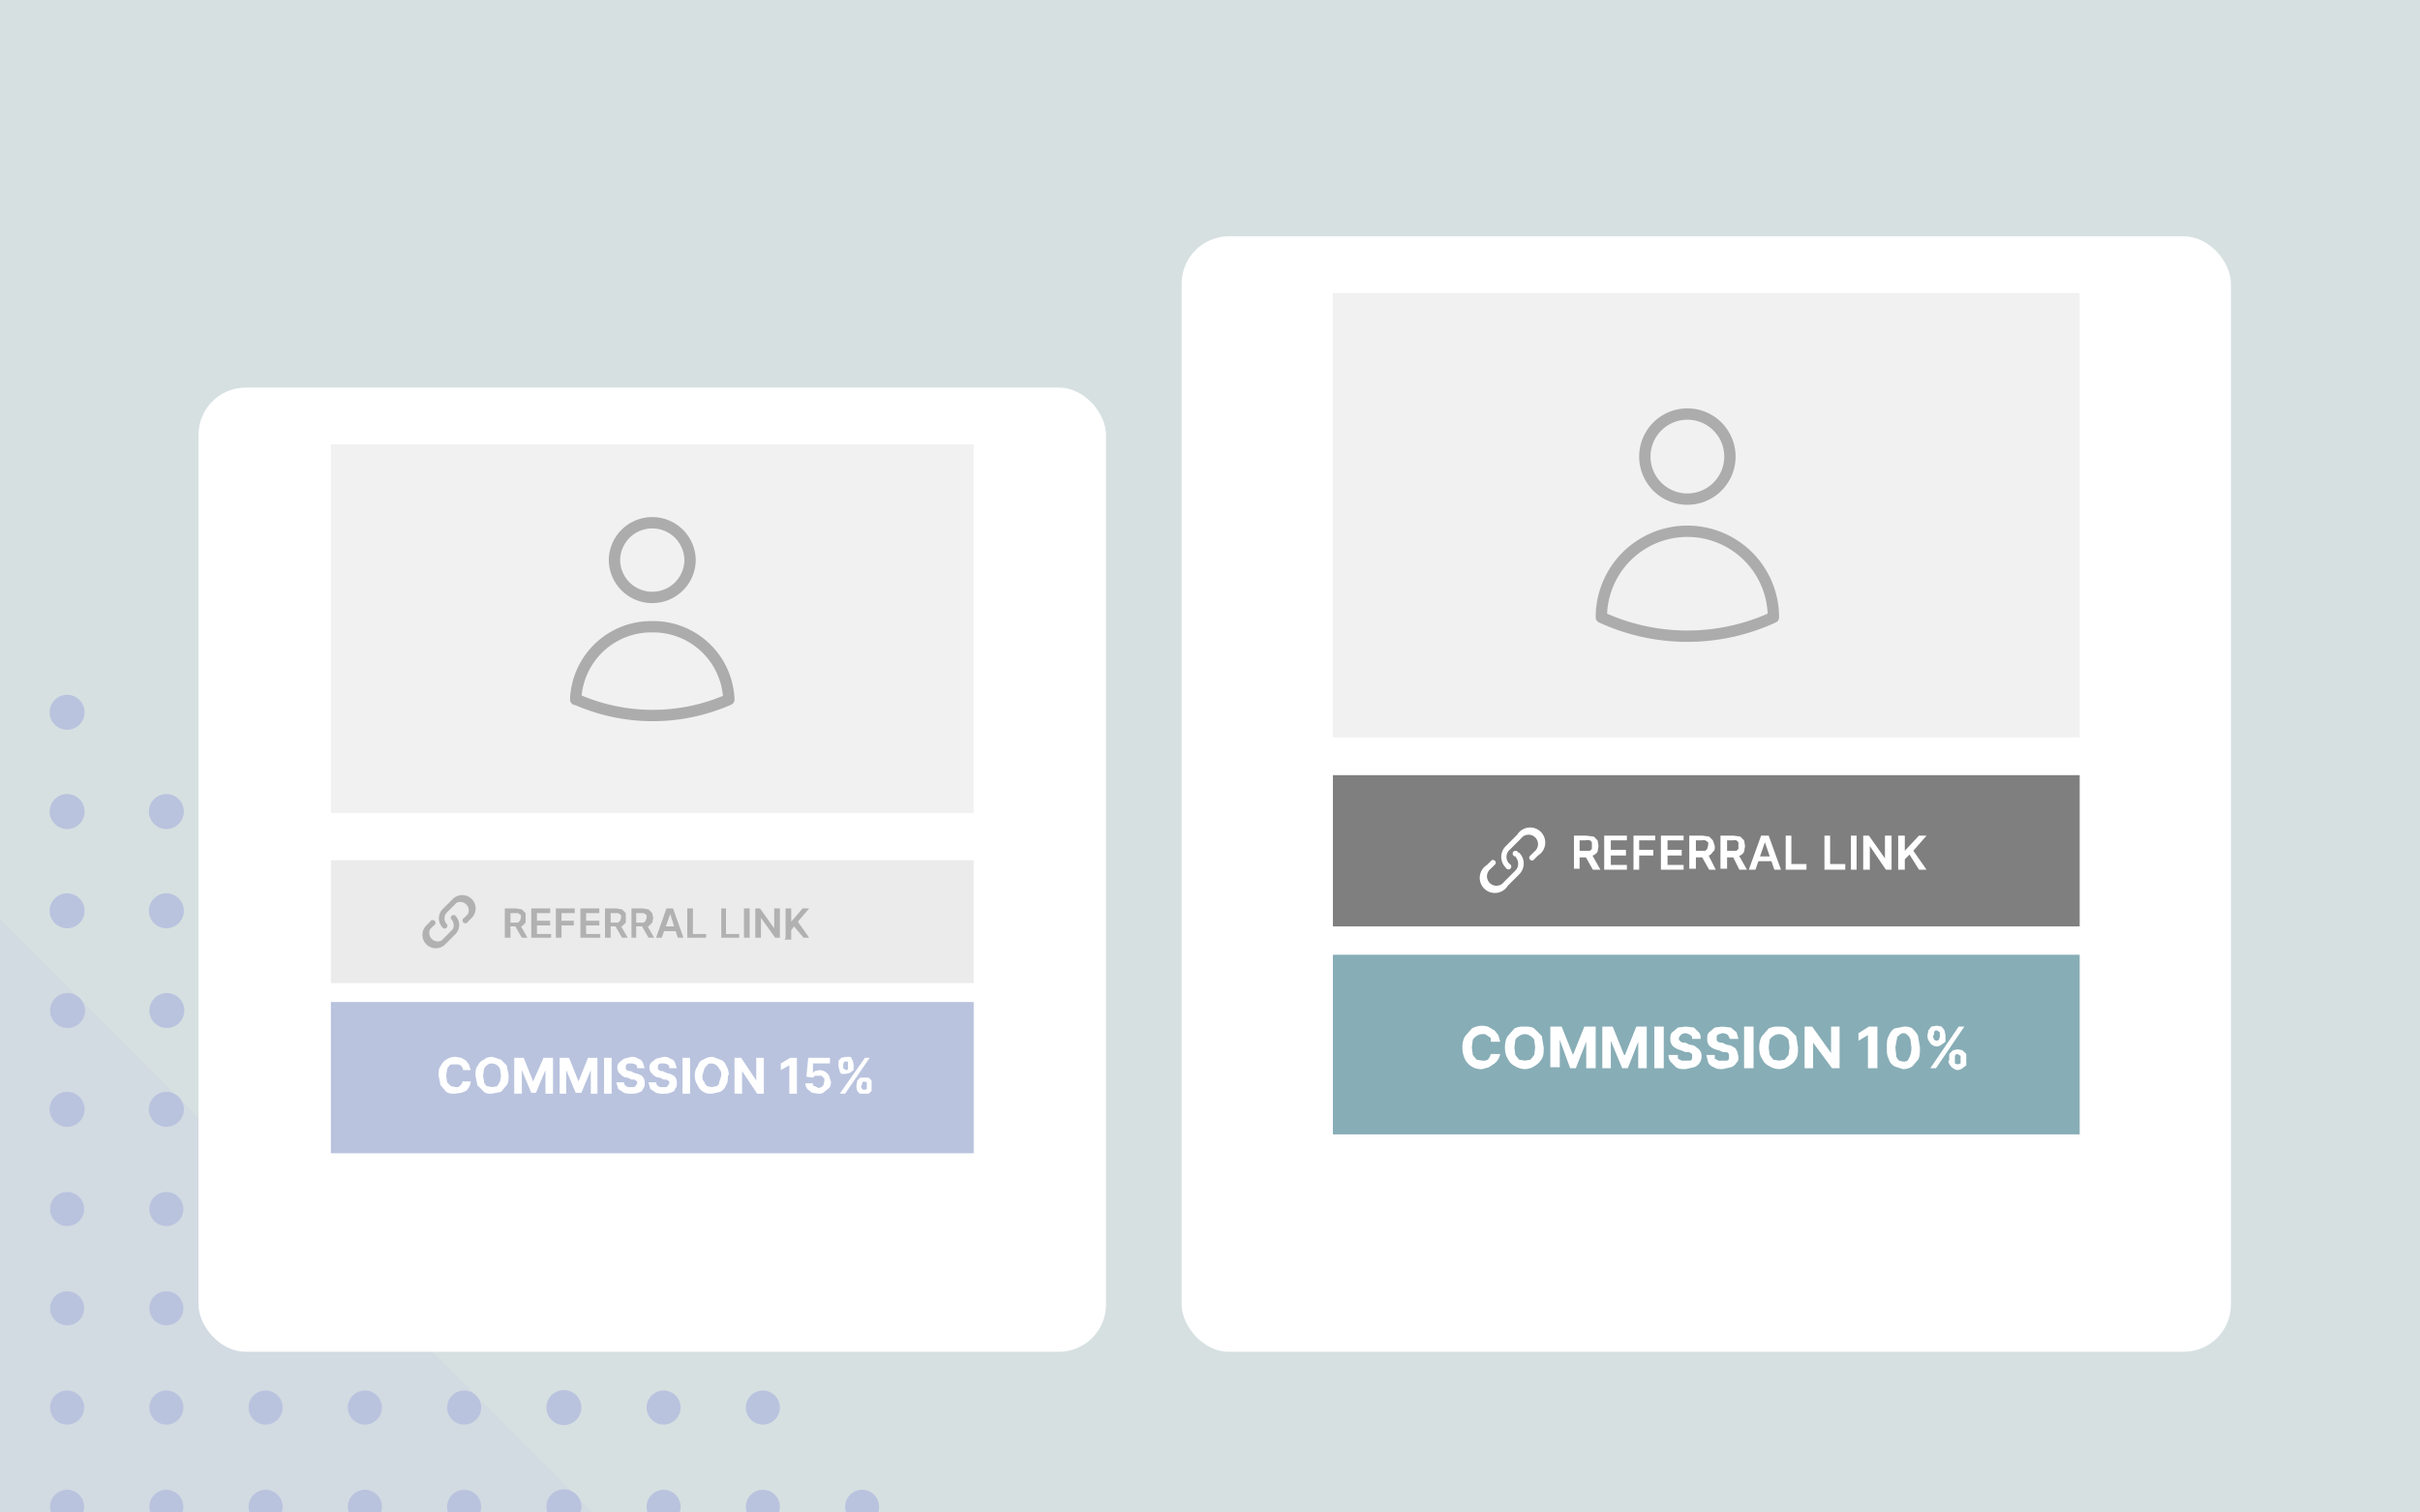 <svg xmlns="http://www.w3.org/2000/svg" fill="none" viewBox="0 0 256 160">
  <g clip-path="url(#a)">
    <path fill="#D6E0E1" d="M0 0h256v160H0z"/>
    <path fill="#D2DAE2" d="M79.7 177H-63V34.2L79.7 177Z"/>
    <path fill="#B9C3DE" d="M7.1 161.2a1.8 1.8 0 1 0 0-3.6 1.8 1.8 0 0 0 0 3.6Zm10.5 0a1.8 1.8 0 1 0 0-3.6 1.8 1.8 0 0 0 0 3.6Zm10.5 0a1.8 1.8 0 1 0 0-3.6 1.8 1.8 0 0 0 0 3.6Zm10.5 0a1.8 1.8 0 1 0 0-3.6 1.8 1.8 0 0 0 0 3.6Zm10.5 0a1.8 1.8 0 1 0 0-3.6 1.8 1.8 0 0 0 0 3.6Zm12.4-1.8a1.8 1.8 0 1 1-3.7 0 1.8 1.8 0 0 1 3.7 0Zm8.7 1.8a1.8 1.8 0 1 0 0-3.6 1.8 1.8 0 0 0 0 3.6Zm10.5 0a1.8 1.8 0 1 0 0-3.6 1.8 1.8 0 0 0 0 3.6Zm10.5 0a1.8 1.8 0 1 0 0-3.6 1.8 1.8 0 0 0 0 3.6ZM7.1 150.7a1.8 1.8 0 1 0 0-3.6 1.8 1.8 0 0 0 0 3.6Zm10.5 0a1.8 1.8 0 1 0 0-3.6 1.8 1.8 0 0 0 0 3.6Zm10.5 0a1.8 1.8 0 1 0 0-3.6 1.8 1.8 0 0 0 0 3.6Zm10.5 0a1.8 1.8 0 1 0 0-3.6 1.8 1.8 0 0 0 0 3.6Zm10.5 0a1.8 1.8 0 1 0 0-3.6 1.8 1.8 0 0 0 0 3.6Zm12.4-1.8a1.8 1.8 0 1 1-3.7 0 1.8 1.8 0 0 1 3.7 0Zm8.7 1.8a1.8 1.8 0 1 0 0-3.6 1.8 1.8 0 0 0 0 3.6Zm10.5 0a1.8 1.8 0 1 0 0-3.6 1.8 1.8 0 0 0 0 3.6ZM7.1 140.2a1.8 1.8 0 1 0 0-3.6 1.8 1.8 0 0 0 0 3.6Zm10.5 0a1.8 1.8 0 1 0 0-3.6 1.8 1.8 0 0 0 0 3.6Zm10.5 0a1.8 1.8 0 1 0 0-3.6 1.8 1.8 0 0 0 0 3.6Zm10.5 0a1.8 1.8 0 1 0 0-3.6 1.8 1.8 0 0 0 0 3.6Zm10.5 0a1.8 1.8 0 1 0 0-3.6 1.8 1.8 0 0 0 0 3.6Zm12.4-1.8a1.8 1.8 0 1 1-3.7 0 1.8 1.8 0 0 1 3.7 0Zm8.7 1.8a1.8 1.8 0 1 0 0-3.6 1.8 1.8 0 0 0 0 3.6ZM7.1 129.7a1.8 1.8 0 1 0 0-3.6 1.8 1.8 0 0 0 0 3.6Zm10.5 0a1.8 1.8 0 1 0 0-3.6 1.8 1.8 0 0 0 0 3.6Zm10.5 0a1.8 1.8 0 1 0 0-3.6 1.8 1.8 0 0 0 0 3.6Zm10.5 0a1.8 1.8 0 1 0 0-3.6 1.8 1.8 0 0 0 0 3.6Zm10.5 0a1.8 1.8 0 1 0 0-3.6 1.8 1.8 0 0 0 0 3.6Zm12.4-1.8a1.8 1.8 0 1 1-3.7 0 1.8 1.8 0 0 1 3.7 0Zm-54.4-8.7a1.8 1.8 0 1 0 0-3.7 1.8 1.8 0 0 0 0 3.7Zm10.5 0a1.8 1.8 0 1 0 0-3.7 1.8 1.8 0 0 0 0 3.7Zm10.5 0a1.8 1.8 0 1 0 0-3.7 1.8 1.8 0 0 0 0 3.7Zm10.5 0a1.8 1.8 0 1 0 0-3.7 1.8 1.8 0 0 0 0 3.7Zm10.5 0a1.8 1.8 0 1 0 0-3.7 1.8 1.8 0 0 0 0 3.7ZM9 106.9a1.8 1.8 0 1 1-3.7 0 1.8 1.8 0 0 1 3.7 0Zm10.5 0a1.8 1.8 0 1 1-3.7 0 1.8 1.8 0 0 1 3.7 0Zm10.5 0a1.8 1.8 0 1 1-3.7 0 1.8 1.8 0 0 1 3.7 0Zm10.5 0a1.8 1.8 0 1 1-3.7 0 1.8 1.8 0 0 1 3.7 0ZM7.1 98.2a1.8 1.8 0 1 0 0-3.7 1.8 1.8 0 0 0 0 3.7Zm10.5 0a1.8 1.8 0 1 0 0-3.7 1.8 1.8 0 0 0 0 3.7Zm10.5 0a1.8 1.8 0 1 0 0-3.7 1.8 1.8 0 0 0 0 3.7Zm-21-10.5a1.8 1.8 0 1 0 0-3.7 1.8 1.8 0 0 0 0 3.7Zm10.5 0a1.8 1.8 0 1 0 0-3.7 1.8 1.8 0 0 0 0 3.7ZM7.1 77.2a1.8 1.8 0 1 0 0-3.7 1.8 1.8 0 0 0 0 3.7Z"/>
    <g filter="url(#b)">
      <rect width="96" height="102" x="21" y="37" fill="#fff" rx="5"/>
    </g>
    <path fill="#D9D9D9" fill-opacity=".5" d="M35 91h68v13H35z"/>
    <g fill="#B1B1B1" clip-path="url(#c)">
      <path d="M48.3 95.5a.9.9 0 0 1 1.2 1.2l-.4.4a.3.3 0 1 0 .4.4l.4-.4a1.4 1.4 0 0 0-2-2l-1 1a1.4 1.4 0 0 0 0 2.1.3.3 0 0 0 .4-.4.9.9 0 0 1 0-1.3l1-1Z"/>
      <path d="M48 96.8a.3.3 0 0 0-.3.4c.4.4.4 1 0 1.3l-1 1a.9.9 0 0 1-1.2-1.2l.4-.4a.3.3 0 1 0-.4-.4l-.4.4a1.4 1.4 0 0 0 2 2l1-1a1.4 1.4 0 0 0 0-2.1Z"/>
    </g>
    <path fill="#F1F1F1" d="M35 47h68v39H35z"/>
    <path stroke="#ACACAC" stroke-linecap="round" stroke-linejoin="round" stroke-width="1.2" d="M73 59.3a4 4 0 0 1-4 3.9 4 4 0 0 1-4-4 4 4 0 0 1 4-3.9 4 4 0 0 1 4 4ZM60.9 74a8 8 0 0 1 8.1-7.7 8 8 0 0 1 8.1 7.7A20 20 0 0 1 61 74Z"/>
    <path fill="#B9C3DE" d="M35 106h68v16H35z"/>
    <path fill="#fff" d="M90.6 115v-.2l.1-.5.3-.3h.9l.3.3v1.1l-.3.3H91a.7.7 0 0 1-.3-.3 1 1 0 0 1-.1-.4Zm.5-.2v.2l.1.2.2.1.3-.1v-.7l-.3-.1-.2.1v.3Zm-2.4-2v-.6l.3-.3.5-.1h.5l.2.4.1.4v.6l-.4.3-.4.1H89a.8.8 0 0 1-.2-.4l-.1-.4Zm.5-.2v.4l.3.2c.1 0 .2 0 .2-.2v-.7h-.4l-.1.3Zm-.3 3 2.6-3.7h.5l-2.6 3.8h-.5Zm-2.3.1-.7-.1-.5-.4a1 1 0 0 1-.2-.6h.8c0 .1 0 .3.2.3l.4.2.3-.1.2-.2.1-.4v-.3l-.3-.3h-.7l-.2.2-.7-.1.2-2h2.3v.6H86v1l.2-.2.5-.1a1.2 1.2 0 0 1 1 .6l.2.6c0 .3 0 .5-.2.7l-.5.4c-.2.2-.4.2-.7.2Zm-2.3-3.8v3.8h-.8v-3l-.9.5v-.7l1-.6h.7Zm-3.5 0v3.8h-.7l-1.6-2.4v2.4h-.8v-3.8h.7l1.6 2.4v-2.4h.8Zm-3.8 1.9c0 .4 0 .7-.2 1-.1.3-.3.5-.6.7l-.9.2c-.3 0-.6 0-.9-.2-.3-.2-.5-.4-.6-.7-.2-.3-.3-.6-.3-1s.1-.8.3-1c.1-.4.3-.6.6-.7.3-.2.6-.3 1-.3l.8.3c.3.1.5.3.6.6.2.3.3.7.3 1Zm-.7 0c0-.3 0-.5-.2-.7a1 1 0 0 0-.3-.4.9.9 0 0 0-.5-.2c-.2 0-.4 0-.5.2a1 1 0 0 0-.3.4l-.2.7c0 .2 0 .5.2.6 0 .2.2.4.3.5l.5.1.5-.1c.2-.1.3-.3.3-.5l.2-.6Zm-3.3-1.9v3.8h-.8v-3.8h.8Zm-2.2 1.1c0-.2 0-.3-.2-.4a.8.8 0 0 0-.4-.1h-.4l-.2.2v.4l.1.1.2.1h.2l.4.2.4.1.4.2a1 1 0 0 1 .3.8c0 .2 0 .4-.2.6 0 .2-.2.3-.5.4a2 2 0 0 1-.7.1 2 2 0 0 1-.8-.1l-.6-.4-.2-.7h.8l.1.3.3.2h.7l.2-.2.1-.2v-.2l-.3-.2h-.3l-.4-.2c-.4 0-.6-.2-.8-.4a.8.8 0 0 1-.3-.6c0-.2 0-.4.2-.6l.5-.4.8-.2c.2 0 .5 0 .7.2.2 0 .4.2.5.4l.2.6h-.8Zm-3.4 0c0-.2 0-.3-.2-.4a.8.8 0 0 0-.4-.1h-.4l-.2.2v.4l.1.1.2.1h.2l.4.2.4.1.4.2a1 1 0 0 1 .3.8c0 .2 0 .4-.2.6 0 .2-.2.3-.5.4a2 2 0 0 1-.7.1 2 2 0 0 1-.8-.1l-.6-.4-.2-.7h.8l.1.3.3.2h.7l.2-.2.1-.2v-.2l-.3-.2h-.3l-.4-.2c-.4 0-.6-.2-.8-.4a.8.8 0 0 1-.3-.6c0-.2 0-.4.2-.6l.5-.4.8-.2c.2 0 .5 0 .7.2.2 0 .4.2.5.4l.2.6h-.8Zm-2.7-1.1v3.8h-.8v-3.8h.8Zm-5.5 0h1l1 2.5 1-2.5h1v3.8h-.7v-2.5l-1 2.4h-.6l-1-2.4v2.5h-.7v-3.8Zm-4.8 0h1l1 2.5 1.1-2.5h1v3.8h-.8v-2.5l-1 2.4h-.5l-1-2.4v2.5h-.8v-3.8Zm-.6 1.9c0 .4 0 .7-.2 1l-.6.7-1 .2c-.3 0-.6 0-.8-.2l-.7-.7-.2-1c0-.4 0-.8.2-1 .2-.4.4-.6.7-.7.2-.2.5-.3.9-.3l.9.3.6.6.2 1Zm-.8 0-.1-.7a1 1 0 0 0-.3-.4.9.9 0 0 0-.5-.2c-.2 0-.4 0-.6.2a1 1 0 0 0-.3.4l-.1.7.1.6c0 .2.2.4.3.5l.6.1.5-.1.3-.5.1-.6Zm-3.2-.6H49l-.1-.3a.7.7 0 0 0-.4-.3h-.8a1 1 0 0 0-.4.5l-.1.7.1.7.4.4.5.1h.3l.2-.2.2-.2v-.2h.9a1.5 1.5 0 0 1-.5 1l-.5.2-.7.1c-.3 0-.6 0-.9-.2l-.6-.7-.2-1c0-.4 0-.8.2-1 .2-.4.4-.6.6-.7.3-.2.6-.3 1-.3l.6.1.5.3.3.4.2.6Z"/>
    <path fill="#B1B1B1" d="M83.1 99.2v-3.1h.6v1.4l1.2-1.4h.7l-1.2 1.4 1.2 1.7H85L84 98l-.3.4v1H83Zm-.6-3.2v3.2H82l-1.5-2.1v2.1h-.6v-3.1h.5l1.5 2.1v-2.1h.6Zm-3.2 0v3.2h-.6v-3.1h.6Zm-3 3.2v-3.1h.5v2.7h1.4v.4h-2Zm-3.6 0v-3.1h.6v2.7h1.4v.4h-2Zm-2.7 0h-.6l1.1-3.1h.7l1.1 3.1h-.6l-.8-2.5-.9 2.5Zm0-1.2h1.7v.5H70V98Zm-3.2 1.2v-3.1H68l.6.1.4.4.1.5-.1.5-.4.4H67v-.4h1.1l.2-.2.1-.3v-.3l-.3-.2h-.8v2.6h-.6Zm1.6-1.4.8 1.4h-.6l-.8-1.4h.6ZM64 99.2v-3.1h1.2l.6.1.4.4v1l-.4.4h-1.5v-.4h1.1l.2-.2.1-.3v-.3l-.3-.2h-.8v2.6H64Zm1.6-1.4.8 1.4h-.6l-.8-1.4h.6Zm-4.2 1.4v-3.1h2v.5H62v.8h1.4v.5H62v.9h1.5v.4h-2Zm-2.6 0v-3.1h2v.5h-1.4v.8h1.3v.5h-1.3v1.3h-.6Zm-2.6 0v-3.1h2v.5h-1.4v.8h1.4v.5h-1.4v.9h1.5v.4h-2Zm-2.8 0v-3.1h1.2l.6.1.4.4v1l-.4.4h-1.5v-.4h1.1l.2-.2.1-.3v-.3l-.3-.2H54v2.6h-.6Zm1.6-1.4.8 1.4h-.6l-.8-1.4h.6Z"/>
    <g filter="url(#d)">
      <rect width="111" height="118" x="125" y="21" fill="#fff" rx="5"/>
    </g>
    <path fill="#000" fill-opacity=".5" d="M141 82h79v16h-79z"/>
    <g fill="#fff" clip-path="url(#e)">
      <path d="M160.9 88.7a1 1 0 1 1 1.4 1.4l-.5.5a.3.3 0 0 0 .4.4l.5-.5a1.6 1.6 0 1 0-2.2-2.2l-1.2 1.2a1.6 1.6 0 0 0 0 2.3.3.3 0 1 0 .4-.4 1 1 0 0 1 0-1.5l1.2-1.2Z"/>
      <path d="M160.6 90.2a.3.3 0 1 0-.3.4c.4.5.4 1.1 0 1.5l-1.2 1.2a1 1 0 1 1-1.4-1.4l.5-.5a.3.3 0 0 0-.4-.4l-.5.5a1.6 1.6 0 1 0 2.2 2.2l1.2-1.2a1.6 1.6 0 0 0 0-2.3Z"/>
    </g>
    <path fill="#fff" d="M200.8 92v-3.6h.7V90l1.5-1.6h.8l-1.4 1.6 1.4 2h-.8l-1-1.6-.5.5V92h-.7Zm-.7-3.6V92h-.6l-1.7-2.5V92h-.7v-3.6h.6l1.7 2.4v-2.4h.7Zm-3.7 0V92h-.6v-3.6h.6ZM193 92v-3.6h.6v3h1.6v.6h-2.3Zm-4.1 0v-3.6h.6v3h1.6v.6H189Zm-3.2 0h-.7l1.3-3.6h.8l1.3 3.6h-.7l-1-2.9-1 2.9Zm0-1.4h2v.5h-2v-.5ZM182 92v-3.6h1.4l.7.1.4.4.1.6-.1.6a1 1 0 0 1-.4.4l-.8.2h-1V90h1.4l.2-.2v-.7l-.2-.2a1 1 0 0 0-.4 0h-.6v3h-.7Zm1.9-1.6.9 1.6h-.8l-.8-1.6h.7Zm-5.2 1.6v-3.6h1.4l.7.1.4.4.2.6c0 .3 0 .5-.2.6a1 1 0 0 1-.4.4l-.7.2h-1V90h1.3l.2-.2.1-.4v-.3l-.3-.2a1 1 0 0 0-.4 0h-.6v3h-.7Zm2-1.6.8 1.6h-.7l-.9-1.6h.7Zm-5 1.6v-3.6h2.4v.5h-1.7v1h1.5v.6h-1.5v1h1.7v.5h-2.4Zm-2.9 0v-3.6h2.3v.5h-1.7v1h1.5v.6h-1.5V92h-.6Zm-3.1 0v-3.6h2.4v.5h-1.7v1h1.6v.6h-1.6v1h1.7v.5h-2.4Zm-3.2 0v-3.6h1.3l.8.1.4.4.1.6-.1.6a1 1 0 0 1-.5.4l-.7.2h-1V90h1.4l.2-.2v-.7l-.2-.2a1 1 0 0 0-.5 0h-.6v3h-.6Zm1.9-1.6.9 1.6h-.8l-.9-1.6h.8Z"/>
    <path fill="#F1F1F1" d="M141 31h79v47h-79z"/>
    <path stroke="#ACACAC" stroke-linecap="round" stroke-linejoin="round" stroke-width="1.2" d="M183 48.3a4.5 4.5 0 1 1-9 0 4.5 4.5 0 0 1 9 0Zm-13.6 17a9 9 0 0 1 18.2 0 21.7 21.7 0 0 1-18.2 0Z"/>
    <path fill="#87ADB6" d="M141 101h79v19h-79z"/>
    <path fill="#fff" d="M206.2 112.2v-.7l.4-.4.5-.1.5.1.4.4v1.2l-.4.3a1 1 0 0 1-.5.2 1 1 0 0 1-.5-.2.9.9 0 0 1-.3-.3 1 1 0 0 1-.2-.5Zm.6-.2v.5l.3.1.3-.1v-.8l-.3-.2c-.1 0-.2 0-.3.2v.3Zm-2.9-2.3v-.2l.1-.5.3-.4.6-.1.5.1.3.4.1.5v.7l-.4.3a1 1 0 0 1-.5.2.9.9 0 0 1-.8-.5 1 1 0 0 1-.2-.5Zm.6-.2v.2l.1.3.3.1.2-.1.1-.3v-.5l-.3-.2c-.2 0-.2 0-.3.2v.3Zm-.3 3.5 3-4.4h.6l-3 4.4h-.6Zm-2.9.1-.9-.3c-.3-.2-.5-.4-.6-.8-.2-.3-.2-.7-.2-1.2s0-.9.2-1.2c.1-.3.3-.6.6-.8l1-.2c.3 0 .6 0 .9.2.2.2.5.5.6.8l.2 1.2c0 .5 0 1-.2 1.3l-.6.7c-.3.2-.6.3-1 .3Zm0-.8c.3 0 .5 0 .6-.3.2-.3.3-.7.3-1.2l-.1-.8a1 1 0 0 0-.3-.5.6.6 0 0 0-.5-.2c-.2 0-.4.2-.6.4l-.2 1.1.1.9c0 .2.2.4.3.5l.4.1Zm-2.7-3.7v4.4h-1v-3.5l-1 .6v-.8l1.1-.7h.9Zm-4 0v4.4h-.8l-2-2.7v2.7h-.9v-4.4h.8l2 2.8v-2.8h.9Zm-4.4 2.2c0 .5 0 .9-.2 1.2-.2.4-.5.6-.8.8a2 2 0 0 1-1 .3 2 2 0 0 1-1-.3c-.4-.2-.6-.4-.8-.8-.2-.3-.3-.7-.3-1.2s.1-.9.3-1.2l.7-.8a2 2 0 0 1 1-.2c.5 0 .8 0 1.1.2l.8.8.2 1.2Zm-.9 0-.1-.8a1 1 0 0 0-.4-.4 1 1 0 0 0-.6-.2 1 1 0 0 0-.6.2 1 1 0 0 0-.4.4l-.1.8.1.8.4.5.6.1.6-.1.4-.5.1-.8Zm-3.8-2.2v4.4h-1v-4.4h1Zm-2.5 1.3-.2-.4a.9.9 0 0 0-.6-.2 1 1 0 0 0-.3.1c-.2 0-.2.1-.3.2v.4l.1.2.3.1h.2l.4.2.5.1.5.3.2.4.1.5c0 .2 0 .5-.2.6a1 1 0 0 1-.6.5l-.9.2c-.3 0-.6 0-.9-.2a1 1 0 0 1-.6-.5l-.2-.8h.9v.4l.4.2h.8c.1 0 .2 0 .3-.2v-.5l-.2-.2h-.4l-.5-.2a2 2 0 0 1-.9-.4 1 1 0 0 1-.3-.8c0-.3 0-.5.2-.7l.6-.5.8-.1.9.1.6.5.2.7h-1Zm-4 0c0-.2 0-.3-.2-.4a.9.9 0 0 0-.5-.2 1 1 0 0 0-.4.1l-.2.2-.1.2v.2l.2.2.2.1h.3l.4.2.5.1.4.3a1 1 0 0 1 .4.9 1.2 1.2 0 0 1-.8 1.1l-.9.2c-.4 0-.7 0-1-.2l-.5-.5c-.2-.2-.3-.5-.3-.8h1v.4l.4.2h.8c.1 0 .2 0 .3-.2v-.5l-.3-.2h-.4l-.5-.2a2 2 0 0 1-.8-.4 1 1 0 0 1-.3-.8c0-.3 0-.5.2-.7l.6-.5.8-.1.9.1.5.5c.2.2.2.4.2.7h-.9Zm-3-1.3v4.4h-1v-4.4h1Zm-6.5 0h1.1l1.2 3h.1l1.2-3h1.1v4.4h-.9v-2.8l-1.1 2.8h-.6l-1.2-2.9v2.9h-.9v-4.4Zm-5.5 0h1.2l1.2 3 1.2-3h1.2v4.4h-1v-2.8l-1.1 2.8h-.6l-1.1-3v2.9h-1v-4.4Zm-.7 2.2c0 .5 0 .9-.2 1.2-.2.4-.5.6-.8.8a2 2 0 0 1-1 .3 2 2 0 0 1-1-.3c-.4-.2-.6-.4-.8-.8-.2-.3-.3-.7-.3-1.2s.1-.9.3-1.2l.7-.8a2 2 0 0 1 1-.2c.5 0 .8 0 1.1.2l.8.8.2 1.2Zm-.9 0-.1-.8a1 1 0 0 0-.4-.4 1 1 0 0 0-.6-.2 1 1 0 0 0-.6.2 1 1 0 0 0-.4.4l-.1.8.1.8.4.5.6.1.6-.1.4-.5.1-.8Zm-3.7-.6h-1v-.4l-.3-.2-.3-.2h-.3a1 1 0 0 0-.6.2 1 1 0 0 0-.4.4l-.1.8.1.8.4.5.6.1h.3l.3-.1.2-.3.1-.3h1a1.7 1.7 0 0 1-.6 1l-.6.4-.7.2a1.9 1.9 0 0 1-1.8-1c-.2-.4-.3-.8-.3-1.3s.1-.9.3-1.2l.7-.8a2.2 2.2 0 0 1 1.7-.2l.7.4.4.5.2.7Z"/>
  </g>
  <defs>
    <clipPath id="a">
      <path fill="#fff" d="M0 0h256v160H0z"/>
    </clipPath>
    <clipPath id="c">
      <path fill="#fff" d="M44 94h7v7h-7z"/>
    </clipPath>
    <clipPath id="e">
      <path fill="#fff" d="M156 87h8v8h-8z"/>
    </clipPath>
    <filter id="b" width="106" height="112" x="16" y="36" color-interpolation-filters="sRGB" filterUnits="userSpaceOnUse">
      <feFlood flood-opacity="0" result="BackgroundImageFix"/>
      <feColorMatrix in="SourceAlpha" result="hardAlpha" values="0 0 0 0 0 0 0 0 0 0 0 0 0 0 0 0 0 0 127 0"/>
      <feMorphology in="SourceAlpha" operator="dilate" radius="1" result="effect1_dropShadow_22_3451"/>
      <feOffset dy="4"/>
      <feGaussianBlur stdDeviation="2"/>
      <feComposite in2="hardAlpha" operator="out"/>
      <feColorMatrix values="0 0 0 0 0.76 0 0 0 0 0.858 0 0 0 0 0.932 0 0 0 0.37 0"/>
      <feBlend in2="BackgroundImageFix" result="effect1_dropShadow_22_3451"/>
      <feBlend in="SourceGraphic" in2="effect1_dropShadow_22_3451" result="shape"/>
    </filter>
    <filter id="d" width="121" height="128" x="120" y="20" color-interpolation-filters="sRGB" filterUnits="userSpaceOnUse">
      <feFlood flood-opacity="0" result="BackgroundImageFix"/>
      <feColorMatrix in="SourceAlpha" result="hardAlpha" values="0 0 0 0 0 0 0 0 0 0 0 0 0 0 0 0 0 0 127 0"/>
      <feMorphology in="SourceAlpha" operator="dilate" radius="1" result="effect1_dropShadow_22_3451"/>
      <feOffset dy="4"/>
      <feGaussianBlur stdDeviation="2"/>
      <feComposite in2="hardAlpha" operator="out"/>
      <feColorMatrix values="0 0 0 0 0.76 0 0 0 0 0.858 0 0 0 0 0.932 0 0 0 0.37 0"/>
      <feBlend in2="BackgroundImageFix" result="effect1_dropShadow_22_3451"/>
      <feBlend in="SourceGraphic" in2="effect1_dropShadow_22_3451" result="shape"/>
    </filter>
  </defs>
</svg>